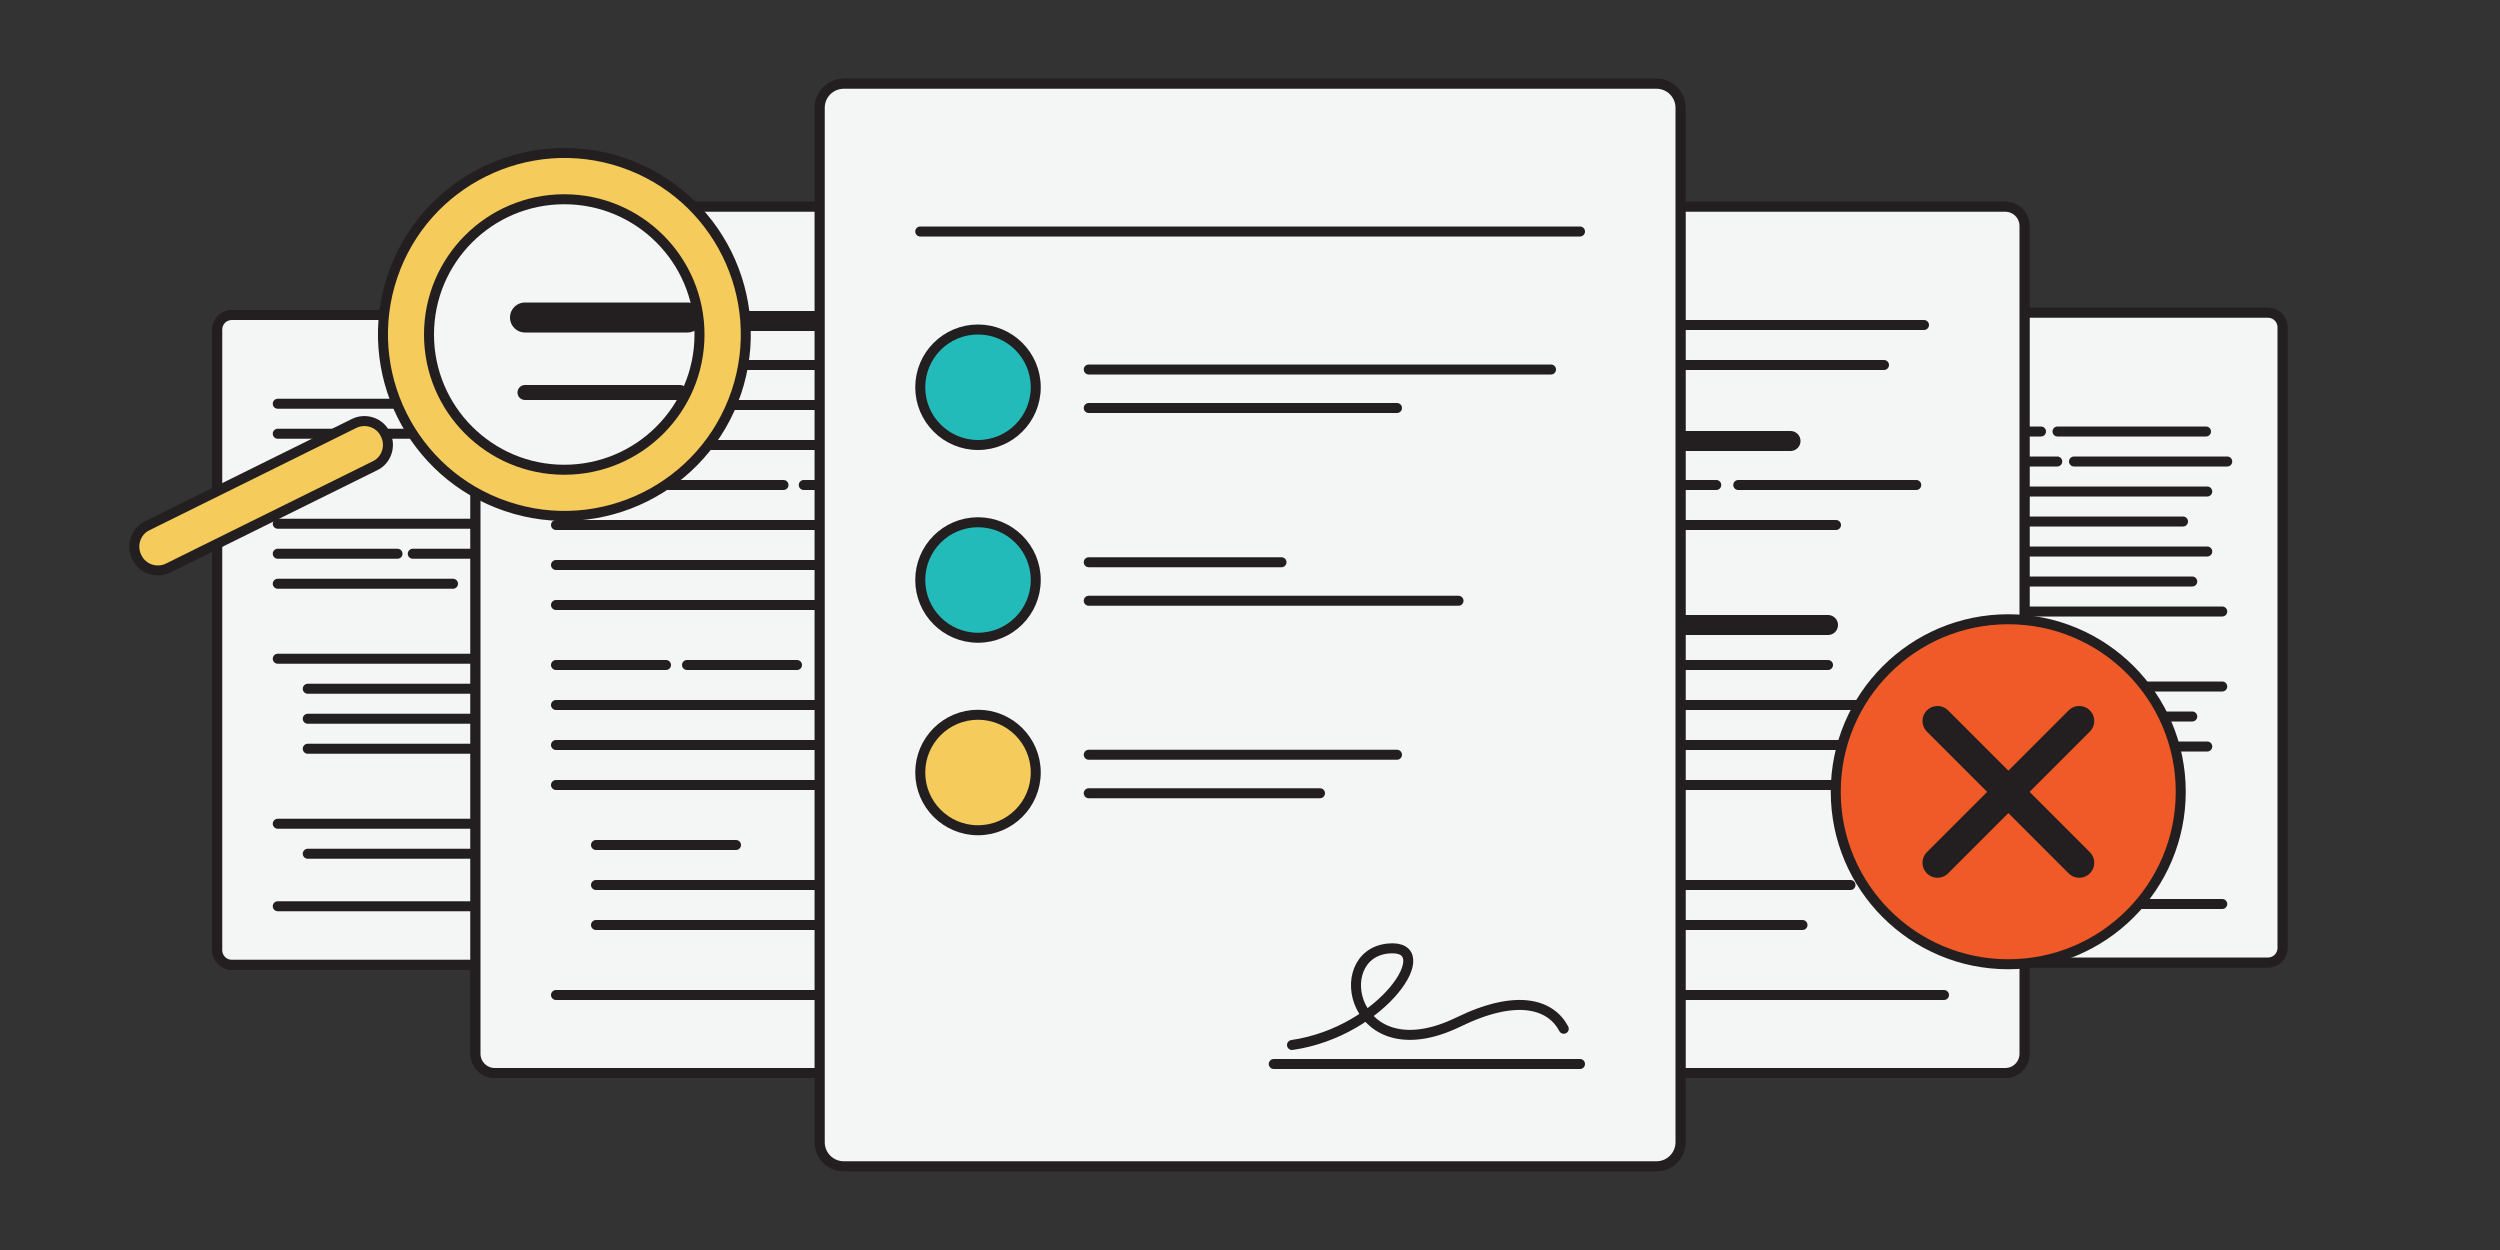 <svg version="1.1" id="Layer_1" xmlns="http://www.w3.org/2000/svg" xmlns:xlink="http://www.w3.org/1999/xlink" x="0px" y="0px"
	 width="1000px" height="500px" viewBox="0 0 1000 500" enable-background="new 0 0 1000 500" xml:space="preserve">
	<rect x="0" y="0" width="1000" height="500" fill="#333333" stroke="none"/>
	<g id="level3right">
		<path fill="#F4F5F5" stroke="#231F20" stroke-width="4" stroke-miterlimit="10" d="M913,379.2c0,3.2-2.6,5.8-5.8,5.8h-195
			c-3.2,0-5.8-2.6-5.8-5.8V130.9c0-3.2,2.6-5.8,5.8-5.8h195c3.2,0,5.8,2.6,5.8,5.8V379.2z"/>
		<line fill="none" stroke="#231F20" stroke-width="8" stroke-linecap="round" stroke-linejoin="round" stroke-miterlimit="10" x1="754.6" y1="159.4" x2="821.8" y2="159.4"/>
		<line fill="none" stroke="#231F20" stroke-width="8" stroke-linecap="round" stroke-linejoin="round" stroke-miterlimit="10" x1="730.6" y1="159.4" x2="745" y2="159.4"/>
		<line fill="none" stroke="#231F20" stroke-width="4" stroke-linecap="round" stroke-linejoin="round" stroke-miterlimit="10" x1="730.6" y1="172.6" x2="762.4" y2="172.6"/>
		<line fill="none" stroke="#231F20" stroke-width="4" stroke-linecap="round" stroke-linejoin="round" stroke-miterlimit="10" x1="769.6" y1="172.6" x2="816.4" y2="172.6"/>
		<line fill="none" stroke="#231F20" stroke-width="4" stroke-linecap="round" stroke-linejoin="round" stroke-miterlimit="10" x1="823" y1="172.6" x2="882.4" y2="172.6"/>
		<line fill="none" stroke="#231F20" stroke-width="4" stroke-linecap="round" stroke-linejoin="round" stroke-miterlimit="10" x1="730.6" y1="184.6" x2="822.9" y2="184.6"/>
		<line fill="none" stroke="#231F20" stroke-width="4" stroke-linecap="round" stroke-linejoin="round" stroke-miterlimit="10" x1="829.6" y1="184.6" x2="890.9" y2="184.6"/>
		<line fill="none" stroke="#231F20" stroke-width="4" stroke-linecap="round" stroke-linejoin="round" stroke-miterlimit="10" x1="730.6" y1="196.6" x2="882.9" y2="196.6"/>
		<line fill="none" stroke="#231F20" stroke-width="4" stroke-linecap="round" stroke-linejoin="round" stroke-miterlimit="10" x1="730.6" y1="208.6" x2="798.9" y2="208.6"/>
		<line fill="none" stroke="#231F20" stroke-width="4" stroke-linecap="round" stroke-linejoin="round" stroke-miterlimit="10" x1="805" y1="208.6" x2="873.2" y2="208.6"/>
		<line fill="none" stroke="#231F20" stroke-width="4" stroke-linecap="round" stroke-linejoin="round" stroke-miterlimit="10" x1="730.6" y1="220.6" x2="882.9" y2="220.6"/>
		<line fill="none" stroke="#231F20" stroke-width="4" stroke-linecap="round" stroke-linejoin="round" stroke-miterlimit="10" x1="730.6" y1="232.6" x2="876.9" y2="232.6"/>
		<line fill="none" stroke="#231F20" stroke-width="4" stroke-linecap="round" stroke-linejoin="round" stroke-miterlimit="10" x1="730.6" y1="244.6" x2="888.9" y2="244.6"/>
		<line fill="none" stroke="#231F20" stroke-width="4" stroke-linecap="round" stroke-linejoin="round" stroke-miterlimit="10" x1="730.6" y1="262.6" x2="763.6" y2="262.6"/>
		<line fill="none" stroke="#231F20" stroke-width="4" stroke-linecap="round" stroke-linejoin="round" stroke-miterlimit="10" x1="769.9" y1="262.6" x2="803" y2="262.6"/>
		<line fill="none" stroke="#231F20" stroke-width="4" stroke-linecap="round" stroke-linejoin="round" stroke-miterlimit="10" x1="730.6" y1="274.6" x2="888.9" y2="274.6"/>
		<line fill="none" stroke="#231F20" stroke-width="4" stroke-linecap="round" stroke-linejoin="round" stroke-miterlimit="10" x1="730.6" y1="286.6" x2="876.9" y2="286.6"/>
		<line fill="none" stroke="#231F20" stroke-width="4" stroke-linecap="round" stroke-linejoin="round" stroke-miterlimit="10" x1="730.6" y1="298.6" x2="882.9" y2="298.6"/>
		<line fill="none" stroke="#231F20" stroke-width="4" stroke-linecap="round" stroke-linejoin="round" stroke-miterlimit="10" x1="742.6" y1="316.6" x2="784.7" y2="316.6"/>
		<line fill="none" stroke="#231F20" stroke-width="4" stroke-linecap="round" stroke-linejoin="round" stroke-miterlimit="10" x1="742.6" y1="328.6" x2="860.9" y2="328.6"/>
		<line fill="none" stroke="#231F20" stroke-width="4" stroke-linecap="round" stroke-linejoin="round" stroke-miterlimit="10" x1="742.6" y1="340.6" x2="846.5" y2="340.6"/>
		<line fill="none" stroke="#231F20" stroke-width="4" stroke-linecap="round" stroke-linejoin="round" stroke-miterlimit="10" x1="730.6" y1="361.6" x2="888.9" y2="361.6"/>
		<path fill="#F4F5F5" stroke="#231F20" stroke-width="4" stroke-miterlimit="10" d="M913,379.2c0,3.2-2.6,5.8-5.8,5.8h-195
			c-3.2,0-5.8-2.6-5.8-5.8V130.9c0-3.2,2.6-5.8,5.8-5.8h195c3.2,0,5.8,2.6,5.8,5.8V379.2z"/>
		<line fill="none" stroke="#231F20" stroke-width="4" stroke-linecap="round" stroke-linejoin="round" stroke-miterlimit="10" x1="730.6" y1="172.6" x2="762.4" y2="172.6"/>
		<line fill="none" stroke="#231F20" stroke-width="4" stroke-linecap="round" stroke-linejoin="round" stroke-miterlimit="10" x1="769.6" y1="172.6" x2="816.4" y2="172.6"/>
		<line fill="none" stroke="#231F20" stroke-width="4" stroke-linecap="round" stroke-linejoin="round" stroke-miterlimit="10" x1="823" y1="172.6" x2="882.4" y2="172.6"/>
		<line fill="none" stroke="#231F20" stroke-width="4" stroke-linecap="round" stroke-linejoin="round" stroke-miterlimit="10" x1="730.6" y1="184.6" x2="822.9" y2="184.6"/>
		<line fill="none" stroke="#231F20" stroke-width="4" stroke-linecap="round" stroke-linejoin="round" stroke-miterlimit="10" x1="829.6" y1="184.6" x2="890.9" y2="184.6"/>
		<line fill="none" stroke="#231F20" stroke-width="4" stroke-linecap="round" stroke-linejoin="round" stroke-miterlimit="10" x1="730.6" y1="196.6" x2="882.9" y2="196.6"/>
		<line fill="none" stroke="#231F20" stroke-width="4" stroke-linecap="round" stroke-linejoin="round" stroke-miterlimit="10" x1="730.6" y1="208.6" x2="798.9" y2="208.6"/>
		<line fill="none" stroke="#231F20" stroke-width="4" stroke-linecap="round" stroke-linejoin="round" stroke-miterlimit="10" x1="805" y1="208.6" x2="873.2" y2="208.6"/>
		<line fill="none" stroke="#231F20" stroke-width="4" stroke-linecap="round" stroke-linejoin="round" stroke-miterlimit="10" x1="730.6" y1="220.6" x2="882.9" y2="220.6"/>
		<line fill="none" stroke="#231F20" stroke-width="4" stroke-linecap="round" stroke-linejoin="round" stroke-miterlimit="10" x1="730.6" y1="232.6" x2="876.9" y2="232.6"/>
		<line fill="none" stroke="#231F20" stroke-width="4" stroke-linecap="round" stroke-linejoin="round" stroke-miterlimit="10" x1="730.6" y1="244.6" x2="888.9" y2="244.6"/>
		<line fill="none" stroke="#231F20" stroke-width="4" stroke-linecap="round" stroke-linejoin="round" stroke-miterlimit="10" x1="730.6" y1="262.6" x2="763.6" y2="262.6"/>
		<line fill="none" stroke="#231F20" stroke-width="4" stroke-linecap="round" stroke-linejoin="round" stroke-miterlimit="10" x1="769.9" y1="262.6" x2="803" y2="262.6"/>
		<line fill="none" stroke="#231F20" stroke-width="4" stroke-linecap="round" stroke-linejoin="round" stroke-miterlimit="10" x1="730.6" y1="274.6" x2="888.9" y2="274.6"/>
		<line fill="none" stroke="#231F20" stroke-width="4" stroke-linecap="round" stroke-linejoin="round" stroke-miterlimit="10" x1="730.6" y1="286.6" x2="876.9" y2="286.6"/>
		<line fill="none" stroke="#231F20" stroke-width="4" stroke-linecap="round" stroke-linejoin="round" stroke-miterlimit="10" x1="730.6" y1="298.6" x2="882.9" y2="298.6"/>
		<line fill="none" stroke="#231F20" stroke-width="4" stroke-linecap="round" stroke-linejoin="round" stroke-miterlimit="10" x1="742.6" y1="316.6" x2="784.7" y2="316.6"/>
		<line fill="none" stroke="#231F20" stroke-width="4" stroke-linecap="round" stroke-linejoin="round" stroke-miterlimit="10" x1="742.6" y1="328.6" x2="860.9" y2="328.6"/>
		<line fill="none" stroke="#231F20" stroke-width="4" stroke-linecap="round" stroke-linejoin="round" stroke-miterlimit="10" x1="742.6" y1="340.6" x2="846.5" y2="340.6"/>
		<line fill="none" stroke="#231F20" stroke-width="4" stroke-linecap="round" stroke-linejoin="round" stroke-miterlimit="10" x1="730.6" y1="361.6" x2="888.9" y2="361.6"/>
	</g>
	<g id="level3left">
		<path fill="#F4F5F5" stroke="#231F20" stroke-width="4" stroke-miterlimit="10" d="M293.5,380.1c0,3.2-2.6,5.8-5.8,5.8h-195
			c-3.2,0-5.8-2.6-5.8-5.8V131.8c0-3.2,2.6-5.8,5.8-5.8h195c3.2,0,5.8,2.6,5.8,5.8V380.1z"/>
		<line fill="none" stroke="#231F20" stroke-width="4" stroke-linecap="round" stroke-linejoin="round" stroke-miterlimit="10" x1="111.1" y1="173.5" x2="251.4" y2="173.5"/>
		<line fill="none" stroke="#231F20" stroke-width="4" stroke-linecap="round" stroke-linejoin="round" stroke-miterlimit="10" x1="111.1" y1="161.5" x2="263.4" y2="161.5"/>
		<line fill="none" stroke="#231F20" stroke-width="8" stroke-linecap="round" stroke-linejoin="round" stroke-miterlimit="10" x1="111.1" y1="196.3" x2="159" y2="196.3"/>
		<line fill="none" stroke="#231F20" stroke-width="4" stroke-linecap="round" stroke-linejoin="round" stroke-miterlimit="10" x1="111.1" y1="209.5" x2="201" y2="209.5"/>
		<line fill="none" stroke="#231F20" stroke-width="4" stroke-linecap="round" stroke-linejoin="round" stroke-miterlimit="10" x1="207.7" y1="209.5" x2="261" y2="209.5"/>
		<line fill="none" stroke="#231F20" stroke-width="4" stroke-linecap="round" stroke-linejoin="round" stroke-miterlimit="10" x1="111.1" y1="221.5" x2="159" y2="221.5"/>
		<line fill="none" stroke="#231F20" stroke-width="4" stroke-linecap="round" stroke-linejoin="round" stroke-miterlimit="10" x1="165.1" y1="221.5" x2="237" y2="221.5"/>
		<line fill="none" stroke="#231F20" stroke-width="4" stroke-linecap="round" stroke-linejoin="round" stroke-miterlimit="10" x1="111.1" y1="233.5" x2="181.2" y2="233.5"/>
		<line fill="none" stroke="#231F20" stroke-width="4" stroke-linecap="round" stroke-linejoin="round" stroke-miterlimit="10" x1="111.1" y1="263.5" x2="234.6" y2="263.5"/>
		<line fill="none" stroke="#231F20" stroke-width="8" stroke-linecap="round" stroke-linejoin="round" stroke-miterlimit="10" x1="111.1" y1="251.5" x2="234.6" y2="251.5"/>
		<line fill="none" stroke="#231F20" stroke-width="4" stroke-linecap="round" stroke-linejoin="round" stroke-miterlimit="10" x1="123.1" y1="275.5" x2="269.4" y2="275.5"/>
		<line fill="none" stroke="#231F20" stroke-width="4" stroke-linecap="round" stroke-linejoin="round" stroke-miterlimit="10" x1="123.1" y1="287.5" x2="257.4" y2="287.5"/>
		<line fill="none" stroke="#231F20" stroke-width="4" stroke-linecap="round" stroke-linejoin="round" stroke-miterlimit="10" x1="123.1" y1="299.5" x2="263.4" y2="299.5"/>
		<line fill="none" stroke="#231F20" stroke-width="8" stroke-linecap="round" stroke-linejoin="round" stroke-miterlimit="10" x1="111.1" y1="317.5" x2="165.1" y2="317.5"/>
		<line fill="none" stroke="#231F20" stroke-width="4" stroke-linecap="round" stroke-linejoin="round" stroke-miterlimit="10" x1="111.1" y1="329.5" x2="241.3" y2="329.5"/>
		<line fill="none" stroke="#231F20" stroke-width="4" stroke-linecap="round" stroke-linejoin="round" stroke-miterlimit="10" x1="123.1" y1="341.5" x2="226.9" y2="341.5"/>
		<line fill="none" stroke="#231F20" stroke-width="4" stroke-linecap="round" stroke-linejoin="round" stroke-miterlimit="10" x1="111.1" y1="362.5" x2="269.4" y2="362.5"/>
		<line fill="none" stroke="#231F20" stroke-width="8" stroke-linecap="round" stroke-linejoin="round" stroke-miterlimit="10" x1="166.9" y1="196.3" x2="223.3" y2="196.3"/>
		<path fill="#F4F5F5" stroke="#231F20" stroke-width="4" stroke-miterlimit="10" d="M293.5,380.1c0,3.2-2.6,5.8-5.8,5.8h-195
			c-3.2,0-5.8-2.6-5.8-5.8V131.8c0-3.2,2.6-5.8,5.8-5.8h195c3.2,0,5.8,2.6,5.8,5.8V380.1z"/>
		<line fill="none" stroke="#231F20" stroke-width="4" stroke-linecap="round" stroke-linejoin="round" stroke-miterlimit="10" x1="111.1" y1="173.5" x2="251.4" y2="173.5"/>
		<line fill="none" stroke="#231F20" stroke-width="4" stroke-linecap="round" stroke-linejoin="round" stroke-miterlimit="10" x1="111.1" y1="161.5" x2="263.4" y2="161.5"/>
		<line fill="none" stroke="#231F20" stroke-width="4" stroke-linecap="round" stroke-linejoin="round" stroke-miterlimit="10" x1="111.1" y1="209.5" x2="201" y2="209.5"/>
		<line fill="none" stroke="#231F20" stroke-width="4" stroke-linecap="round" stroke-linejoin="round" stroke-miterlimit="10" x1="207.7" y1="209.5" x2="261" y2="209.5"/>
		<line fill="none" stroke="#231F20" stroke-width="4" stroke-linecap="round" stroke-linejoin="round" stroke-miterlimit="10" x1="111.1" y1="221.5" x2="159" y2="221.5"/>
		<line fill="none" stroke="#231F20" stroke-width="4" stroke-linecap="round" stroke-linejoin="round" stroke-miterlimit="10" x1="165.1" y1="221.5" x2="237" y2="221.5"/>
		<line fill="none" stroke="#231F20" stroke-width="4" stroke-linecap="round" stroke-linejoin="round" stroke-miterlimit="10" x1="111.1" y1="233.5" x2="181.2" y2="233.5"/>
		<line fill="none" stroke="#231F20" stroke-width="4" stroke-linecap="round" stroke-linejoin="round" stroke-miterlimit="10" x1="111.1" y1="263.5" x2="234.6" y2="263.5"/>
		<line fill="none" stroke="#231F20" stroke-width="4" stroke-linecap="round" stroke-linejoin="round" stroke-miterlimit="10" x1="123.1" y1="275.5" x2="269.4" y2="275.5"/>
		<line fill="none" stroke="#231F20" stroke-width="4" stroke-linecap="round" stroke-linejoin="round" stroke-miterlimit="10" x1="123.1" y1="287.5" x2="257.4" y2="287.5"/>
		<line fill="none" stroke="#231F20" stroke-width="4" stroke-linecap="round" stroke-linejoin="round" stroke-miterlimit="10" x1="123.1" y1="299.5" x2="263.4" y2="299.5"/>
		<line fill="none" stroke="#231F20" stroke-width="4" stroke-linecap="round" stroke-linejoin="round" stroke-miterlimit="10" x1="111.1" y1="329.5" x2="241.3" y2="329.5"/>
		<line fill="none" stroke="#231F20" stroke-width="4" stroke-linecap="round" stroke-linejoin="round" stroke-miterlimit="10" x1="123.1" y1="341.5" x2="226.9" y2="341.5"/>
		<line fill="none" stroke="#231F20" stroke-width="4" stroke-linecap="round" stroke-linejoin="round" stroke-miterlimit="10" x1="111.1" y1="362.5" x2="269.4" y2="362.5"/>
	</g>
	<g id="level2right">
		<path fill="#F4F5F5" stroke="#231F20" stroke-width="4" stroke-miterlimit="10" d="M809.8,421.5c0,4.2-3.4,7.7-7.7,7.7H542
			c-4.2,0-7.7-3.4-7.7-7.7V90.4c0-4.2,3.4-7.7,7.7-7.7h260.1c4.2,0,7.7,3.4,7.7,7.7V421.5z"/>
		<line fill="none" stroke="#231F20" stroke-width="4" stroke-linecap="round" stroke-linejoin="round" stroke-miterlimit="10" x1="566.5" y1="146" x2="753.6" y2="146"/>
		<line fill="none" stroke="#231F20" stroke-width="4" stroke-linecap="round" stroke-linejoin="round" stroke-miterlimit="10" x1="566.5" y1="130" x2="769.6" y2="130"/>
		<line fill="none" stroke="#231F20" stroke-width="8" stroke-linecap="round" stroke-linejoin="round" stroke-miterlimit="10" x1="566.5" y1="176.4" x2="630.4" y2="176.4"/>
		<line fill="none" stroke="#231F20" stroke-width="4" stroke-linecap="round" stroke-linejoin="round" stroke-miterlimit="10" x1="566.5" y1="194" x2="686.5" y2="194"/>
		<line fill="none" stroke="#231F20" stroke-width="4" stroke-linecap="round" stroke-linejoin="round" stroke-miterlimit="10" x1="695.3" y1="194" x2="766.5" y2="194"/>
		<line fill="none" stroke="#231F20" stroke-width="4" stroke-linecap="round" stroke-linejoin="round" stroke-miterlimit="10" x1="566.5" y1="210" x2="630.4" y2="210"/>
		<line fill="none" stroke="#231F20" stroke-width="4" stroke-linecap="round" stroke-linejoin="round" stroke-miterlimit="10" x1="638.5" y1="210" x2="734.4" y2="210"/>
		<line fill="none" stroke="#231F20" stroke-width="4" stroke-linecap="round" stroke-linejoin="round" stroke-miterlimit="10" x1="566.5" y1="226" x2="660.1" y2="226"/>
		<line fill="none" stroke="#231F20" stroke-width="4" stroke-linecap="round" stroke-linejoin="round" stroke-miterlimit="10" x1="566.5" y1="266" x2="731.2" y2="266"/>
		<line fill="none" stroke="#231F20" stroke-width="8" stroke-linecap="round" stroke-linejoin="round" stroke-miterlimit="10" x1="566.5" y1="250" x2="731.2" y2="250"/>
		<line fill="none" stroke="#231F20" stroke-width="4" stroke-linecap="round" stroke-linejoin="round" stroke-miterlimit="10" x1="582.5" y1="282" x2="777.6" y2="282"/>
		<line fill="none" stroke="#231F20" stroke-width="4" stroke-linecap="round" stroke-linejoin="round" stroke-miterlimit="10" x1="582.5" y1="298" x2="761.6" y2="298"/>
		<line fill="none" stroke="#231F20" stroke-width="4" stroke-linecap="round" stroke-linejoin="round" stroke-miterlimit="10" x1="582.5" y1="314" x2="769.6" y2="314"/>
		<line fill="none" stroke="#231F20" stroke-width="8" stroke-linecap="round" stroke-linejoin="round" stroke-miterlimit="10" x1="566.5" y1="338" x2="638.6" y2="338"/>
		<line fill="none" stroke="#231F20" stroke-width="4" stroke-linecap="round" stroke-linejoin="round" stroke-miterlimit="10" x1="566.5" y1="354" x2="740.2" y2="354"/>
		<line fill="none" stroke="#231F20" stroke-width="4" stroke-linecap="round" stroke-linejoin="round" stroke-miterlimit="10" x1="582.5" y1="370" x2="721" y2="370"/>
		<line fill="none" stroke="#231F20" stroke-width="4" stroke-linecap="round" stroke-linejoin="round" stroke-miterlimit="10" x1="566.5" y1="398" x2="777.6" y2="398"/>
		<line fill="none" stroke="#231F20" stroke-width="8" stroke-linecap="round" stroke-linejoin="round" stroke-miterlimit="10" x1="641" y1="176.4" x2="716.2" y2="176.4"/>
		<path fill="#F4F5F5" stroke="#231F20" stroke-width="4" stroke-miterlimit="10" d="M809.8,421.5c0,4.2-3.4,7.7-7.7,7.7H542
			c-4.2,0-7.7-3.4-7.7-7.7V90.4c0-4.2,3.4-7.7,7.7-7.7h260.1c4.2,0,7.7,3.4,7.7,7.7V421.5z"/>
		<line fill="none" stroke="#231F20" stroke-width="4" stroke-linecap="round" stroke-linejoin="round" stroke-miterlimit="10" x1="566.5" y1="146" x2="753.6" y2="146"/>
		<line fill="none" stroke="#231F20" stroke-width="4" stroke-linecap="round" stroke-linejoin="round" stroke-miterlimit="10" x1="566.5" y1="130" x2="769.6" y2="130"/>
		<line fill="none" stroke="#231F20" stroke-width="8" stroke-linecap="round" stroke-linejoin="round" stroke-miterlimit="10" x1="566.5" y1="176.4" x2="630.4" y2="176.4"/>
		<line fill="none" stroke="#231F20" stroke-width="4" stroke-linecap="round" stroke-linejoin="round" stroke-miterlimit="10" x1="566.5" y1="194" x2="686.5" y2="194"/>
		<line fill="none" stroke="#231F20" stroke-width="4" stroke-linecap="round" stroke-linejoin="round" stroke-miterlimit="10" x1="695.3" y1="194" x2="766.5" y2="194"/>
		<line fill="none" stroke="#231F20" stroke-width="4" stroke-linecap="round" stroke-linejoin="round" stroke-miterlimit="10" x1="566.5" y1="210" x2="630.4" y2="210"/>
		<line fill="none" stroke="#231F20" stroke-width="4" stroke-linecap="round" stroke-linejoin="round" stroke-miterlimit="10" x1="638.5" y1="210" x2="734.4" y2="210"/>
		<line fill="none" stroke="#231F20" stroke-width="4" stroke-linecap="round" stroke-linejoin="round" stroke-miterlimit="10" x1="566.5" y1="226" x2="660.1" y2="226"/>
		<line fill="none" stroke="#231F20" stroke-width="4" stroke-linecap="round" stroke-linejoin="round" stroke-miterlimit="10" x1="566.5" y1="266" x2="731.2" y2="266"/>
		<line fill="none" stroke="#231F20" stroke-width="8" stroke-linecap="round" stroke-linejoin="round" stroke-miterlimit="10" x1="566.5" y1="250" x2="731.2" y2="250"/>
		<line fill="none" stroke="#231F20" stroke-width="4" stroke-linecap="round" stroke-linejoin="round" stroke-miterlimit="10" x1="582.5" y1="282" x2="777.6" y2="282"/>
		<line fill="none" stroke="#231F20" stroke-width="4" stroke-linecap="round" stroke-linejoin="round" stroke-miterlimit="10" x1="582.5" y1="298" x2="761.6" y2="298"/>
		<line fill="none" stroke="#231F20" stroke-width="4" stroke-linecap="round" stroke-linejoin="round" stroke-miterlimit="10" x1="582.5" y1="314" x2="769.6" y2="314"/>
		<line fill="none" stroke="#231F20" stroke-width="8" stroke-linecap="round" stroke-linejoin="round" stroke-miterlimit="10" x1="566.5" y1="338" x2="638.6" y2="338"/>
		<line fill="none" stroke="#231F20" stroke-width="4" stroke-linecap="round" stroke-linejoin="round" stroke-miterlimit="10" x1="566.5" y1="354" x2="740.2" y2="354"/>
		<line fill="none" stroke="#231F20" stroke-width="4" stroke-linecap="round" stroke-linejoin="round" stroke-miterlimit="10" x1="582.5" y1="370" x2="721" y2="370"/>
		<line fill="none" stroke="#231F20" stroke-width="4" stroke-linecap="round" stroke-linejoin="round" stroke-miterlimit="10" x1="566.5" y1="398" x2="777.6" y2="398"/>
		<line fill="none" stroke="#231F20" stroke-width="8" stroke-linecap="round" stroke-linejoin="round" stroke-miterlimit="10" x1="641" y1="176.4" x2="716.2" y2="176.4"/>
	</g>
	<g id="level2left">
		<path fill="#F4F5F5" stroke="#231F20" stroke-width="4" stroke-miterlimit="10" d="M465.6,421.5c0,4.2-3.4,7.7-7.7,7.7H197.9
			c-4.2,0-7.7-3.4-7.7-7.7V90.4c0-4.2,3.4-7.7,7.7-7.7H458c4.2,0,7.7,3.4,7.7,7.7V421.5z"/>
		<line fill="none" stroke="#231F20" stroke-width="8" stroke-linecap="round" stroke-linejoin="round" stroke-miterlimit="10" x1="254.4" y1="128.4" x2="343.9" y2="128.4"/>
		<line fill="none" stroke="#231F20" stroke-width="8" stroke-linecap="round" stroke-linejoin="round" stroke-miterlimit="10" x1="222.4" y1="128.4" x2="241.6" y2="128.4"/>
		<line fill="none" stroke="#231F20" stroke-width="4" stroke-linecap="round" stroke-linejoin="round" stroke-miterlimit="10" x1="222.4" y1="146" x2="264.8" y2="146"/>
		<line fill="none" stroke="#231F20" stroke-width="4" stroke-linecap="round" stroke-linejoin="round" stroke-miterlimit="10" x1="274.4" y1="146" x2="336.8" y2="146"/>
		<line fill="none" stroke="#231F20" stroke-width="4" stroke-linecap="round" stroke-linejoin="round" stroke-miterlimit="10" x1="345.6" y1="146" x2="424.8" y2="146"/>
		<line fill="none" stroke="#231F20" stroke-width="4" stroke-linecap="round" stroke-linejoin="round" stroke-miterlimit="10" x1="222.4" y1="162" x2="345.5" y2="162"/>
		<line fill="none" stroke="#231F20" stroke-width="4" stroke-linecap="round" stroke-linejoin="round" stroke-miterlimit="10" x1="354.4" y1="162" x2="436" y2="162"/>
		<line fill="none" stroke="#231F20" stroke-width="4" stroke-linecap="round" stroke-linejoin="round" stroke-miterlimit="10" x1="222.4" y1="178" x2="425.5" y2="178"/>
		<line fill="none" stroke="#231F20" stroke-width="4" stroke-linecap="round" stroke-linejoin="round" stroke-miterlimit="10" x1="222.4" y1="194" x2="313.4" y2="194"/>
		<line fill="none" stroke="#231F20" stroke-width="4" stroke-linecap="round" stroke-linejoin="round" stroke-miterlimit="10" x1="321.5" y1="194" x2="412.5" y2="194"/>
		<line fill="none" stroke="#231F20" stroke-width="4" stroke-linecap="round" stroke-linejoin="round" stroke-miterlimit="10" x1="222.4" y1="210" x2="425.5" y2="210"/>
		<line fill="none" stroke="#231F20" stroke-width="4" stroke-linecap="round" stroke-linejoin="round" stroke-miterlimit="10" x1="222.4" y1="226" x2="417.5" y2="226"/>
		<line fill="none" stroke="#231F20" stroke-width="4" stroke-linecap="round" stroke-linejoin="round" stroke-miterlimit="10" x1="222.4" y1="242" x2="433.5" y2="242"/>
		<line fill="none" stroke="#231F20" stroke-width="4" stroke-linecap="round" stroke-linejoin="round" stroke-miterlimit="10" x1="222.4" y1="266" x2="266.4" y2="266"/>
		<line fill="none" stroke="#231F20" stroke-width="4" stroke-linecap="round" stroke-linejoin="round" stroke-miterlimit="10" x1="274.8" y1="266" x2="318.8" y2="266"/>
		<line fill="none" stroke="#231F20" stroke-width="4" stroke-linecap="round" stroke-linejoin="round" stroke-miterlimit="10" x1="222.4" y1="282" x2="433.5" y2="282"/>
		<line fill="none" stroke="#231F20" stroke-width="4" stroke-linecap="round" stroke-linejoin="round" stroke-miterlimit="10" x1="222.4" y1="298" x2="417.5" y2="298"/>
		<line fill="none" stroke="#231F20" stroke-width="4" stroke-linecap="round" stroke-linejoin="round" stroke-miterlimit="10" x1="222.4" y1="314" x2="425.5" y2="314"/>
		<line fill="none" stroke="#231F20" stroke-width="4" stroke-linecap="round" stroke-linejoin="round" stroke-miterlimit="10" x1="238.4" y1="338" x2="294.4" y2="338"/>
		<line fill="none" stroke="#231F20" stroke-width="4" stroke-linecap="round" stroke-linejoin="round" stroke-miterlimit="10" x1="238.4" y1="354" x2="396" y2="354"/>
		<line fill="none" stroke="#231F20" stroke-width="4" stroke-linecap="round" stroke-linejoin="round" stroke-miterlimit="10" x1="238.4" y1="370" x2="376.8" y2="370"/>
		<line fill="none" stroke="#231F20" stroke-width="4" stroke-linecap="round" stroke-linejoin="round" stroke-miterlimit="10" x1="222.4" y1="398" x2="433.5" y2="398"/>
		<path fill="#F4F5F5" stroke="#231F20" stroke-width="4" stroke-miterlimit="10" d="M465.6,421.5c0,4.2-3.4,7.7-7.7,7.7H197.9
			c-4.2,0-7.7-3.4-7.7-7.7V90.4c0-4.2,3.4-7.7,7.7-7.7H458c4.2,0,7.7,3.4,7.7,7.7V421.5z"/>
		<line fill="none" stroke="#231F20" stroke-width="8" stroke-linecap="round" stroke-linejoin="round" stroke-miterlimit="10" x1="254.4" y1="128.4" x2="343.9" y2="128.4"/>
		<line fill="none" stroke="#231F20" stroke-width="8" stroke-linecap="round" stroke-linejoin="round" stroke-miterlimit="10" x1="222.4" y1="128.4" x2="241.6" y2="128.4"/>
		<line fill="none" stroke="#231F20" stroke-width="4" stroke-linecap="round" stroke-linejoin="round" stroke-miterlimit="10" x1="222.4" y1="146" x2="264.8" y2="146"/>
		<line fill="none" stroke="#231F20" stroke-width="4" stroke-linecap="round" stroke-linejoin="round" stroke-miterlimit="10" x1="274.4" y1="146" x2="336.8" y2="146"/>
		<line fill="none" stroke="#231F20" stroke-width="4" stroke-linecap="round" stroke-linejoin="round" stroke-miterlimit="10" x1="345.6" y1="146" x2="424.8" y2="146"/>
		<line fill="none" stroke="#231F20" stroke-width="4" stroke-linecap="round" stroke-linejoin="round" stroke-miterlimit="10" x1="222.4" y1="162" x2="345.5" y2="162"/>
		<line fill="none" stroke="#231F20" stroke-width="4" stroke-linecap="round" stroke-linejoin="round" stroke-miterlimit="10" x1="354.4" y1="162" x2="436" y2="162"/>
		<line fill="none" stroke="#231F20" stroke-width="4" stroke-linecap="round" stroke-linejoin="round" stroke-miterlimit="10" x1="222.4" y1="178" x2="425.5" y2="178"/>
		<line fill="none" stroke="#231F20" stroke-width="4" stroke-linecap="round" stroke-linejoin="round" stroke-miterlimit="10" x1="222.4" y1="194" x2="313.4" y2="194"/>
		<line fill="none" stroke="#231F20" stroke-width="4" stroke-linecap="round" stroke-linejoin="round" stroke-miterlimit="10" x1="321.5" y1="194" x2="412.5" y2="194"/>
		<line fill="none" stroke="#231F20" stroke-width="4" stroke-linecap="round" stroke-linejoin="round" stroke-miterlimit="10" x1="222.4" y1="210" x2="425.5" y2="210"/>
		<line fill="none" stroke="#231F20" stroke-width="4" stroke-linecap="round" stroke-linejoin="round" stroke-miterlimit="10" x1="222.4" y1="226" x2="417.5" y2="226"/>
		<line fill="none" stroke="#231F20" stroke-width="4" stroke-linecap="round" stroke-linejoin="round" stroke-miterlimit="10" x1="222.4" y1="242" x2="433.5" y2="242"/>
		<line fill="none" stroke="#231F20" stroke-width="4" stroke-linecap="round" stroke-linejoin="round" stroke-miterlimit="10" x1="222.4" y1="266" x2="266.4" y2="266"/>
		<line fill="none" stroke="#231F20" stroke-width="4" stroke-linecap="round" stroke-linejoin="round" stroke-miterlimit="10" x1="274.8" y1="266" x2="318.8" y2="266"/>
		<line fill="none" stroke="#231F20" stroke-width="4" stroke-linecap="round" stroke-linejoin="round" stroke-miterlimit="10" x1="222.4" y1="282" x2="433.5" y2="282"/>
		<line fill="none" stroke="#231F20" stroke-width="4" stroke-linecap="round" stroke-linejoin="round" stroke-miterlimit="10" x1="222.4" y1="298" x2="417.5" y2="298"/>
		<line fill="none" stroke="#231F20" stroke-width="4" stroke-linecap="round" stroke-linejoin="round" stroke-miterlimit="10" x1="222.4" y1="314" x2="425.5" y2="314"/>
		<line fill="none" stroke="#231F20" stroke-width="4" stroke-linecap="round" stroke-linejoin="round" stroke-miterlimit="10" x1="238.4" y1="338" x2="294.4" y2="338"/>
		<line fill="none" stroke="#231F20" stroke-width="4" stroke-linecap="round" stroke-linejoin="round" stroke-miterlimit="10" x1="238.4" y1="354" x2="396" y2="354"/>
		<line fill="none" stroke="#231F20" stroke-width="4" stroke-linecap="round" stroke-linejoin="round" stroke-miterlimit="10" x1="238.4" y1="370" x2="376.8" y2="370"/>
		<line fill="none" stroke="#231F20" stroke-width="4" stroke-linecap="round" stroke-linejoin="round" stroke-miterlimit="10" x1="222.4" y1="398" x2="433.5" y2="398"/>
	</g>
	<g id="glass">
		
			<path fill="#F5CB5C" stroke="#231F20" stroke-width="4" stroke-linecap="round" stroke-linejoin="round" stroke-miterlimit="10" d="
			M67.3,227.2c-4.6,2.3-10.3,0.4-12.5-4.2l-0.1-0.2c-2.3-4.6-0.4-10.3,4.2-12.5l82.7-40.9c4.6-2.3,10.3-0.4,12.5,4.2l0.1,0.2
			c2.3,4.6,0.4,10.3-4.2,12.5L67.3,227.2z"/>
		
			<path fill="#F5CB5C" stroke="#231F20" stroke-width="4" stroke-linecap="round" stroke-linejoin="round" stroke-miterlimit="10" d="
			M294.5,157c12.8-38-7.6-79.2-45.5-92s-79.2,7.6-92,45.5c-12.8,38,7.6,79.2,45.5,92C240.4,215.4,281.6,195,294.5,157z"/>
		<circle fill="#F4F5F5" stroke="#231F20" stroke-width="4" stroke-miterlimit="10" cx="225.7" cy="133.8" r="54.1"/>
		<line fill="none" stroke="#231F20" stroke-width="12" stroke-linecap="round" stroke-linejoin="round" stroke-miterlimit="10" x1="210" y1="127" x2="275" y2="127"/>
		<line fill="none" stroke="#231F20" stroke-width="6" stroke-linecap="round" stroke-linejoin="round" stroke-miterlimit="10" x1="210" y1="157" x2="272" y2="157"/>
	</g>
	<g id="error">
		
			<circle fill="#F05A28" stroke="#231F20" stroke-width="4" stroke-linecap="round" stroke-linejoin="round" stroke-miterlimit="10" cx="803.3" cy="316.7" r="69"/>
		<line fill="none" stroke="#231F20" stroke-width="12" stroke-linecap="round" stroke-linejoin="round" stroke-miterlimit="10" x1="775" y1="345.1" x2="831.7" y2="288.4"/>
		<line fill="none" stroke="#231F20" stroke-width="12" stroke-linecap="round" stroke-linejoin="round" stroke-miterlimit="10" x1="775" y1="288.4" x2="831.7" y2="345.1"/>
	</g>
	<g id="simple">
		<path fill="#F4F5F5" stroke="#231F20" stroke-width="4" stroke-miterlimit="10" d="M672.2,456.9c0,5.3-4.3,9.6-9.6,9.6H337.5
			c-5.3,0-9.6-4.3-9.6-9.6V43.1c0-5.3,4.3-9.6,9.6-9.6h325.1c5.3,0,9.6,4.3,9.6,9.6V456.9z"/>
		
		<circle fill="#22BBB9" stroke="#231F20" stroke-width="4" stroke-linecap="round" stroke-linejoin="round" stroke-miterlimit="10" cx="391.2" cy="154.9" r="23.1"/>
		<line fill="none" stroke="#231F20" stroke-width="4" stroke-linecap="round" stroke-linejoin="round" stroke-miterlimit="10" x1="435.5" y1="147.8" x2="620.4" y2="147.8"/>
		<line fill="none" stroke="#231F20" stroke-width="4" stroke-linecap="round" stroke-linejoin="round" stroke-miterlimit="10" x1="435.5" y1="163.2" x2="558.8" y2="163.2"/>
		<circle fill="#22BBB9" stroke="#231F20" stroke-width="4" stroke-linecap="round" stroke-linejoin="round" stroke-miterlimit="10" cx="391.2" cy="232" r="23.1"/>
		<line fill="none" stroke="#231F20" stroke-width="4" stroke-linecap="round" stroke-linejoin="round" stroke-miterlimit="10" x1="435.5" y1="224.9" x2="512.6" y2="224.9"/>
		<line fill="none" stroke="#231F20" stroke-width="4" stroke-linecap="round" stroke-linejoin="round" stroke-miterlimit="10" x1="435.5" y1="240.3" x2="583.4" y2="240.3"/>
		<circle fill="#F5CB5C" stroke="#231F20" stroke-width="4" stroke-linecap="round" stroke-linejoin="round" stroke-miterlimit="10" cx="391.2" cy="309" r="23.1"/>
		<line fill="none" stroke="#231F20" stroke-width="4" stroke-linecap="round" stroke-linejoin="round" stroke-miterlimit="10" x1="435.5" y1="301.9" x2="558.8" y2="301.9"/>
		<line fill="none" stroke="#231F20" stroke-width="4" stroke-linecap="round" stroke-linejoin="round" stroke-miterlimit="10" x1="435.5" y1="317.3" x2="528" y2="317.3"/>
		<line fill="none" stroke="#231F20" stroke-width="4" stroke-linecap="round" stroke-linejoin="round" stroke-miterlimit="10" x1="509.5" y1="425.6" x2="632" y2="425.6"/>
		<line fill="none" stroke="#231F20" stroke-width="4" stroke-linecap="round" stroke-linejoin="round" stroke-miterlimit="10" x1="368.1" y1="92.6" x2="632" y2="92.6"/>
		<path fill="none" stroke="#231F20" stroke-width="4" stroke-linecap="round" stroke-linejoin="round" stroke-miterlimit="10" d="
			M516.8,418c36.9-5.4,59.4-40.6,38.5-38.6c-24.1,2.3-13.1,52.4,28.1,29.4c37.2-20.8,37-7,37,2.3"/>
		<path fill="#F4F5F5" stroke="#231F20" stroke-width="4" stroke-miterlimit="10" d="M672.2,456.9c0,5.3-4.3,9.6-9.6,9.6H337.5
			c-5.3,0-9.6-4.3-9.6-9.6V43.1c0-5.3,4.3-9.6,9.6-9.6h325.1c5.3,0,9.6,4.3,9.6,9.6V456.9z"/>
			<circle id="item1" fill="#22BBB9" stroke="#231F20" stroke-width="4" stroke-linecap="round" stroke-linejoin="round" stroke-miterlimit="10" cx="391.2" cy="154.9" r="23.1"/>
			<line fill="none" stroke="#231F20" stroke-width="4" stroke-linecap="round" stroke-linejoin="round" stroke-miterlimit="10" x1="435.5" y1="147.8" x2="620.4" y2="147.8"/>
			<line fill="none" stroke="#231F20" stroke-width="4" stroke-linecap="round" stroke-linejoin="round" stroke-miterlimit="10" x1="435.5" y1="163.2" x2="558.8" y2="163.2"/>
			<circle id="item2" fill="#22BBB9" stroke="#231F20" stroke-width="4" stroke-linecap="round" stroke-linejoin="round" stroke-miterlimit="10" cx="391.2" cy="232" r="23.1"/>		
			<line fill="none" stroke="#231F20" stroke-width="4" stroke-linecap="round" stroke-linejoin="round" stroke-miterlimit="10" x1="435.5" y1="224.9" x2="512.6" y2="224.9"/>		
			<line fill="none" stroke="#231F20" stroke-width="4" stroke-linecap="round" stroke-linejoin="round" stroke-miterlimit="10" x1="435.5" y1="240.3" x2="583.4" y2="240.3"/>		
			<circle id="item3" fill="#F5CB5C" stroke="#231F20" stroke-width="4" stroke-linecap="round" stroke-linejoin="round" stroke-miterlimit="10" cx="391.2" cy="309" r="23.1"/>		
			<line fill="none" stroke="#231F20" stroke-width="4" stroke-linecap="round" stroke-linejoin="round" stroke-miterlimit="10" x1="435.5" y1="301.9" x2="558.8" y2="301.9"/>		
			<line fill="none" stroke="#231F20" stroke-width="4" stroke-linecap="round" stroke-linejoin="round" stroke-miterlimit="10" x1="435.5" y1="317.3" x2="528" y2="317.3"/>		
			<line fill="none" stroke="#231F20" stroke-width="4" stroke-linecap="round" stroke-linejoin="round" stroke-miterlimit="10" x1="509.5" y1="425.6" x2="632" y2="425.6"/>		
			<line fill="none" stroke="#231F20" stroke-width="4" stroke-linecap="round" stroke-linejoin="round" stroke-miterlimit="10" x1="368.1" y1="92.6" x2="632" y2="92.6"/>		
			<path id="sign" fill="none" stroke="#231F20" stroke-width="4" stroke-linecap="round" stroke-linejoin="round" stroke-miterlimit="10" d="
			M516.8,418c36.9-5.4,59.4-40.6,38.5-38.6c-24.1,2.3-14.3,50,28.1,29.4c23.6-11.5,37-7,42.1,2.7"/>
	</g>
</svg>
